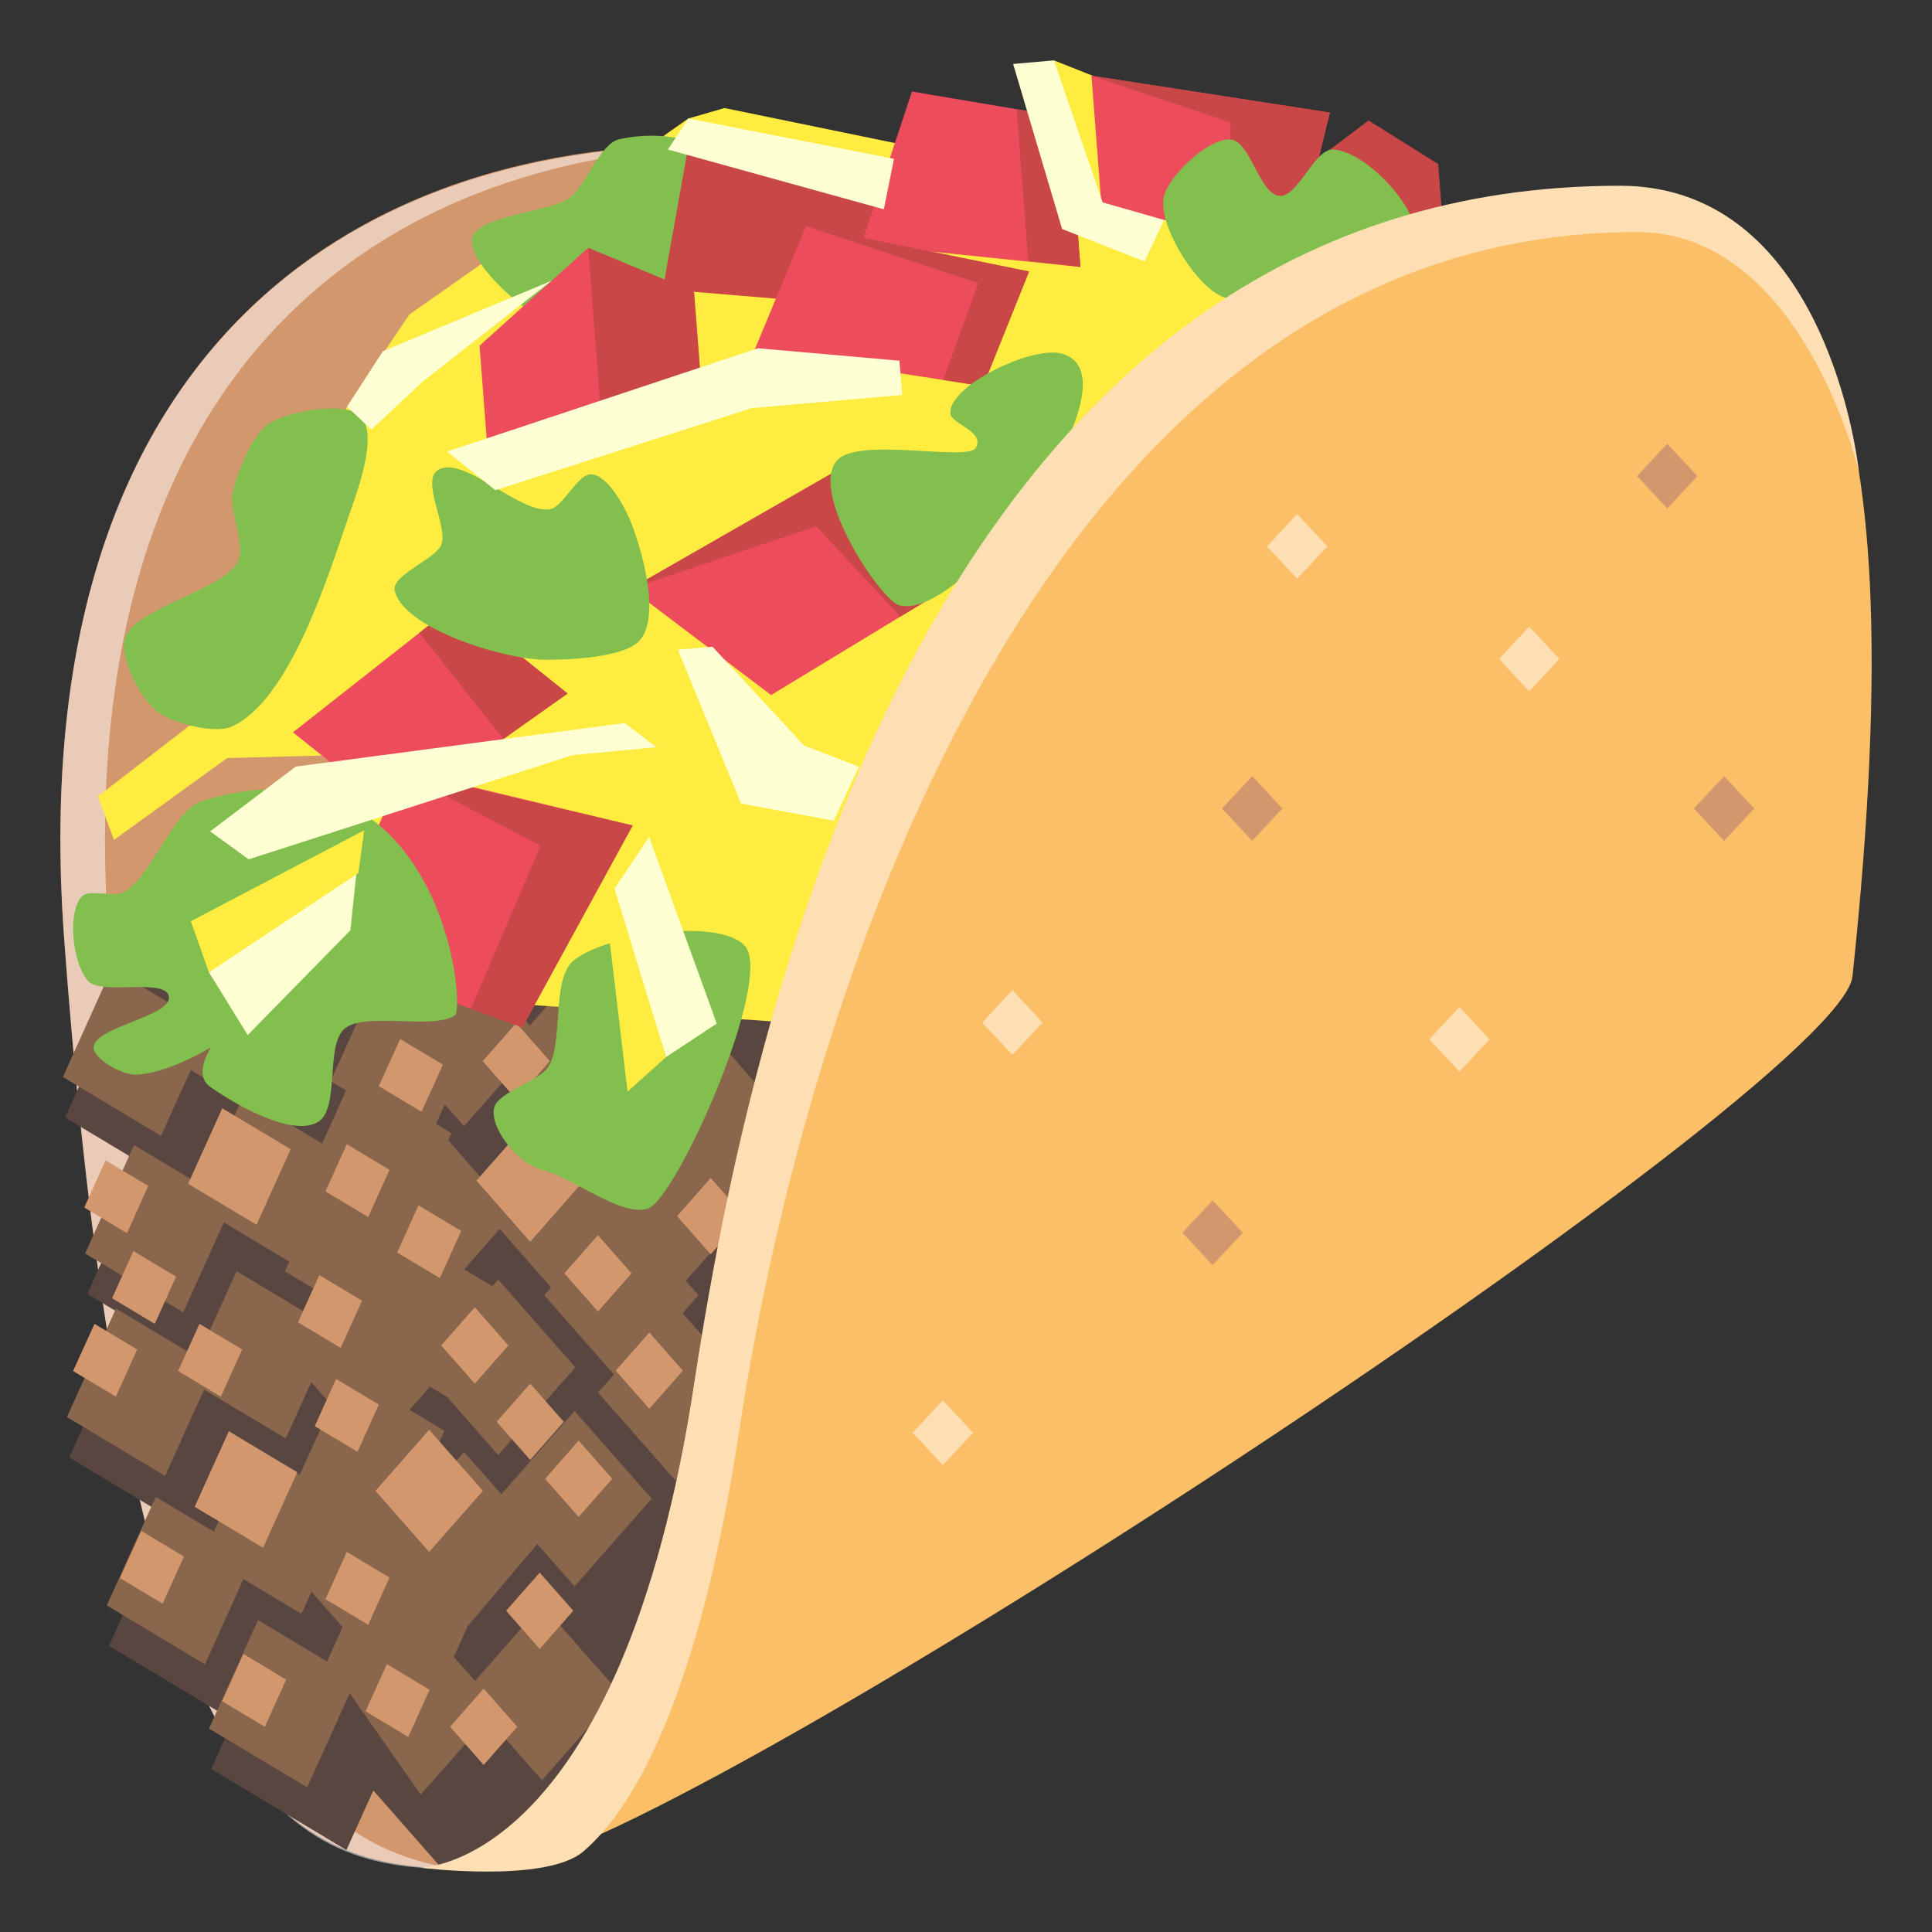 <?xml version="1.0" encoding="utf-8"?>
<!-- Generator: Adobe Illustrator 15.0.0, SVG Export Plug-In . SVG Version: 6.00 Build 0)  -->
<!DOCTYPE svg PUBLIC "-//W3C//DTD SVG 1.1//EN" "http://www.w3.org/Graphics/SVG/1.1/DTD/svg11.dtd">
<svg version="1.1" id="Layer_1" xmlns="http://www.w3.org/2000/svg" xmlns:xlink="http://www.w3.org/1999/xlink" x="0px" y="0px"
	 width="64px" height="64px" viewBox="0 0 64 64" enable-background="new 0 0 64 64" xml:space="preserve">
<rect x="0" y="0" width="64" height="64" fill="#333333" stroke="none"/>
<g>
	<g>
		<path fill="#D3976E" d="M16.383,61.923c-6.147,0-11.979-0.027-14.257-30.822c-3.097-41.982,52.104-26.739,52.104-2.469
			C54.229,41.855,16.383,61.923,16.383,61.923z"/>
		<path opacity="0.5" fill="#FFFFFF" enable-background="new    " d="M3.603,31.101C2.276,13.125,11.644,5.671,22.788,4.892
			c-0.012-0.022-0.01-0.044-0.016-0.063C11.007,5.037,0.741,12.341,2.126,31.101c2.107,28.52,7.343,30.806,12.902,30.806
			C9.886,61.021,5.524,57.109,3.603,31.101z"/>
	</g>
	<path fill="#594640" d="M19.344,25.512L4.39,32.071L2.155,37.02l2.656,1.59l-1.92,4.253l1.453,0.872l-2.053,4.547l3.256,1.952
		L3.61,54.522l4.114,2.466L6.997,58.6l4.478,2.686l0.892-1.973l2.229,2.535l3.618-0.928l11.678-22.48L19.344,25.512z M17.268,54.895
		l0.001-0.002l1.188-1.352l0.001,0.003L17.268,54.895z"/>
	<path fill="#89664C" d="M23.139,42.904l-0.42-0.478l1.855-2.11l-0.402-0.458l2.18-2.477l-2.556-2.905l-2.556,2.905l0.402,0.458
		l-1.251,1.422l-1.193-1.357l2.457-2.792L19.1,32.208l-1.552,1.763l-2.177-2.474l-1.381,1.57l-1.414-0.847l-1.623,3.592l0.512,0.308
		l-0.795,1.759l-1.519-0.911l1.561-3.453L7.46,31.564l-0.986,2.181l-2.77-1.66l-1.621,3.592l3.251,1.951l0.986-2.183l1.675,1.005
		l-1.282,2.84L4.441,37.93l-1.622,3.593l3.251,1.95l1.346-2.98l2.166,1.299l-0.146,0.32l2.003,1.2l-0.552,0.628l-3.05-1.83
		l-1.292,2.86l-2.703-1.621l-1.625,3.593l3.253,1.949l1.291-2.859l2.706,1.619l0.843-1.865l0.667,0.758l-1.046,2.315l-1.573-0.94
		L7.083,50.74L5.16,49.588l-1.622,3.593l3.252,1.952l1.275-2.825l1.922,1.152l0.331-0.733l1.03,1.173l-0.515,1.139l-2.286-1.371
		l-1.624,3.594l3.252,1.946l1.409-3.117l2.354,3.358l2.218-2.521l1.798,2.044l2.555-2.905l-2.555-2.905l-2.219,2.522l-0.701-0.797
		l0.46-1.019l2.304-2.722l1.235,1.404l2.556-2.906l-2.556-2.904l-2.427,2.758l-1.236-1.402l-1.978,2.246l1.331-2.945l-1.157-0.693
		l0.677-0.771l0.563,0.337l1.697,1.928l2.555-2.902l-2.555-2.908l-0.192,0.219l-0.934-0.559l1.177-1.338l1.701,1.936l-0.229,0.26
		l2.311,2.625l-0.527,0.598l2.557,2.905l2.555-2.905l-2.309-2.625L23.139,42.904z M16.221,39.338l-1.373-1.562l0.107-0.238
		l-0.512-0.308l0.292-0.646l0.636,0.724l1.553-1.765l1.316,1.497L16.221,39.338z"/>
	<g>
		<g>
			<polygon fill="#D3976E" points="4.911,39.285 3.497,38.438 2.792,40 4.206,40.85 			"/>
			<polygon fill="#D3976E" points="5.834,42.291 4.418,41.443 3.712,43.006 5.127,43.854 			"/>
			<polygon fill="#D3976E" points="9.628,38.069 7.363,36.713 6.231,39.214 8.498,40.573 			"/>
			<polygon fill="#D3976E" points="13.964,36.829 14.671,35.267 13.255,34.419 12.549,35.982 			"/>
			<polygon fill="#D3976E" points="12.903,38.752 11.488,37.904 10.781,39.468 12.197,40.316 			"/>
			<polygon fill="#D3976E" points="10.577,42.239 9.871,43.804 11.286,44.651 11.993,43.088 			"/>
			<polygon fill="#D3976E" points="11.133,45.68 10.427,47.244 11.842,48.092 12.549,46.529 			"/>
			<polygon fill="#D3976E" points="13.156,41.493 14.572,42.34 15.278,40.777 13.863,39.928 			"/>
			<polygon fill="#D3976E" points="4.543,44.701 3.13,43.854 2.421,45.417 3.839,46.266 			"/>
			<polygon fill="#D3976E" points="4.679,50.713 3.974,52.277 5.388,53.125 6.094,51.563 			"/>
			<polygon fill="#D3976E" points="7.357,56.355 8.773,57.202 9.479,55.641 8.064,54.79 			"/>
			<polygon fill="#D3976E" points="7.316,46.266 8.022,44.703 6.607,43.854 5.9,45.418 			"/>
			<polygon fill="#D3976E" points="7.58,47.412 6.449,49.914 8.715,51.272 9.846,48.77 			"/>
			<polygon fill="#D3976E" points="10.781,52.975 12.196,53.822 12.903,52.26 11.487,51.41 			"/>
			<polygon fill="#D3976E" points="12.108,56.689 13.524,57.539 14.23,55.975 12.815,55.127 			"/>
		</g>
	</g>
	<g>
		<polygon fill="#D3976E" points="18.215,35.152 17.102,33.889 15.99,35.152 17.102,36.418 		"/>
		<polygon fill="#D3976E" points="19.344,39.109 17.563,37.087 15.783,39.109 17.563,41.135 		"/>
		<polygon fill="#D3976E" points="22.43,40.287 23.542,41.551 24.654,40.287 23.542,39.021 		"/>
		<polygon fill="#D3976E" points="19.808,40.916 18.695,42.182 19.808,43.445 20.92,42.182 		"/>
		<polygon fill="#D3976E" points="20.396,45.405 21.51,46.668 22.621,45.405 21.51,44.14 		"/>
		<polygon fill="#D3976E" points="16.451,47.1 17.564,48.363 18.676,47.1 17.564,45.834 		"/>
		<polygon fill="#D3976E" points="18.056,48.987 19.169,50.25 20.28,48.987 19.169,47.722 		"/>
		<polygon fill="#D3976E" points="15.729,45.834 16.84,44.57 15.729,43.305 14.615,44.57 		"/>
		<polygon fill="#D3976E" points="14.217,47.363 12.437,49.386 14.217,51.41 15.997,49.386 		"/>
		<polygon fill="#D3976E" points="16.766,53.359 17.878,54.623 18.99,53.359 17.878,52.094 		"/>
		<polygon fill="#D3976E" points="14.91,57.201 16.022,58.467 17.135,57.201 16.022,55.938 		"/>
	</g>
	<g>
		<polygon fill="#FFEC40" points="45.706,8.807 36.239,2.526 34.913,2 35.295,5.9 24.001,3.579 22.804,3.925 13.563,10.417 
			11.496,13.472 9.918,16.939 6.293,24.026 3.239,26.384 3.778,27.82 7.526,25.112 18.942,24.803 6.692,28.194 7.675,32.616 
			25.712,33.843 		"/>
		<g>
			<path fill="#83BF4F" d="M19.35,11.13c-1.124,0.019-3.852-2.218-3.71-3.217c0.111-0.789,2.541-0.856,3.239-1.365
				c0.526-0.382,0.982-1.794,1.64-1.938c2.896-0.628,4.854,1.48,5.411,2.06C26.313,7.068,20.796,11.103,19.35,11.13z"/>
			<path fill="#83BF4F" d="M11.537,17.138c0.282-0.815,1.04-2.789,0.382-3.379c-0.523-0.47-2.377-0.131-3,0.265
				c-0.583,0.368-1.081,1.687-1.214,2.308c-0.118,0.563,0.446,1.751,0.175,2.274c-0.488,0.948-3.408,1.528-3.735,2.527
				c-0.21,0.642,0.517,2.022,1.071,2.447c0.472,0.363,1.869,0.743,2.443,0.495C9.61,23.23,10.901,18.983,11.537,17.138z"/>
			<path fill="#83BF4F" d="M24.657,31.313c-0.933-0.928-4.579-0.357-5.648,0.498c-0.764,0.61-0.324,2.768-0.859,3.55
				c-0.298,0.436-1.61,0.813-1.77,1.301c-0.204,0.629,0.732,1.898,1.632,2.107c0.898,0.206,2.541,1.544,3.441,1.271
				C22.409,39.744,25.689,32.341,24.657,31.313z"/>
			<g>
				<polygon fill="#ED4C5C" points="13.33,25.512 10.702,31.65 17.301,34.035 20.957,27.345 				"/>
				<polygon fill="#ED4C5C" points="9.705,24.259 13.124,26.997 18.802,22.973 15.1,20.014 				"/>
				<polygon fill="#ED4C5C" points="20.889,19.502 25.544,23.024 31.47,19.428 28.366,15.217 				"/>
				<polygon fill="#ED4C5C" points="15.886,11.453 16.257,16.286 22.765,13.278 22.503,9.882 19.485,8.207 				"/>
				<polygon fill="#C94747" points="22.769,5.023 21.956,9.58 28.616,10.138 29.077,6.399 				"/>
				<polygon fill="#ED4C5C" points="26.701,7.491 24.987,11.616 32.564,12.792 34.089,8.994 				"/>
				<polygon fill="#ED4C5C" points="30.209,3.032 28.533,8.097 35.79,8.843 35.411,3.909 				"/>
				<polygon fill="#ED4C5C" points="36.156,2.508 36.541,7.512 43.222,6.773 44.056,3.73 				"/>
				<polygon fill="#C94747" points="19.485,8.207 20.001,14.906 23.271,13.264 22.993,9.667 				"/>
				<polygon fill="#C94747" points="33.676,3.619 34.062,8.642 35.79,8.843 35.411,3.909 				"/>
				<polygon fill="#C94747" points="36.156,2.508 40.767,4.06 40.678,7.055 43.284,6.917 44.056,3.73 				"/>
				<polygon fill="#C94747" points="45.336,3.99 40.974,7.284 47.96,9.577 47.642,5.435 				"/>
				<polygon fill="#C94747" points="20.889,19.502 27.038,17.436 29.827,20.425 31.47,19.428 28.366,15.217 				"/>
				<polygon fill="#C94747" points="13.892,20.964 16.675,24.48 18.802,22.973 15.1,20.014 				"/>
				<polygon fill="#C94747" points="15.596,33.419 17.301,34.035 20.957,27.345 13.17,25.526 17.907,28.02 				"/>
				<polygon fill="#C94747" points="26.701,7.491 32.404,9.377 31.246,12.587 32.564,12.792 34.089,8.994 				"/>
			</g>
			<path fill="#83BF4F" d="M35.154,11.71c-1.011-0.255-3.771,1.1-3.671,1.995c0.038,0.337,1.147,0.59,0.843,1.13
				c-0.261,0.461-3.855-0.369-4.585,0.404c-0.977,1.033,1.428,4.655,2.057,4.815C31.988,20.611,37.906,12.403,35.154,11.71z"/>
			<path fill="#83BF4F" d="M40.321,9.741c-0.833-0.493-1.954-2.321-1.77-3.215c0.136-0.667,1.447-1.941,2.2-1.906
				c0.672,0.032,0.973,1.842,1.646,1.87c0.604,0.025,1.148-1.553,1.752-1.536c1.076,0.03,2.862,1.946,2.737,2.91
				c-0.104,0.814-2.014,1.848-2.898,2.076C43.098,10.173,41.079,10.19,40.321,9.741z"/>
			<path fill="#83BF4F" d="M6.725,26.523c-1.023,0.309-1.71,2.58-2.652,3.048C3.771,29.72,2.94,29.455,2.718,29.69
				c-0.521,0.547-0.297,2.295,0.217,2.822c0.443,0.452,2.521-0.113,2.655,0.482c0.156,0.67-2.478,1.014-2.487,1.705
				c-0.004,0.382,0.926,0.894,1.353,0.898c0.663,0.004,1.632-0.376,2.529-0.898c-0.314,0.533-0.417,1.034-0.003,1.32
				c1.016,0.698,2.721,1.617,3.538,1.157c0.766-0.431,0.229-2.577,0.911-3.112c0.692-0.548,2.867,0.051,3.628-0.419
				C15.472,33.392,14.582,24.158,6.725,26.523z"/>
			<path fill="#83BF4F" d="M18.036,21.854c-1.416-0.016-4.746-1.07-4.962-2.316c-0.085-0.493,1.346-1.014,1.541-1.487
				c0.245-0.59-0.683-2.11-0.108-2.479c0.826-0.534,2.715,1.472,3.707,1.296c0.459-0.082,0.918-1.187,1.381-1.155
				c0.54,0.033,1.096,1.077,1.281,1.526c0.385,0.931,1.027,3.202,0.307,3.985C20.665,21.786,18.837,21.864,18.036,21.854z"/>
		</g>
		<polygon fill="#FFFFD4" points="20.696,23.952 9.793,25.396 6.962,27.539 8.237,28.467 18.958,25.016 21.747,24.752 		"/>
		<polygon fill="#FFFFD4" points="29.796,11.949 25.112,11.537 14.81,14.959 16.41,16.238 24.896,13.521 29.883,13.082 		"/>
		<polygon fill="#FFFFD4" points="23.602,21.423 22.456,21.523 24.549,26.619 27.619,27.186 28.452,25.397 26.635,24.697 		"/>
		<polygon fill="#FFFFD4" points="21.504,27.725 23.743,33.907 22.064,35.016 20.28,29.547 		"/>
		<polygon fill="#FFFFD4" points="18.269,9.301 12.684,11.635 11.496,13.472 12.302,14.231 13.999,12.642 		"/>
		<polygon fill="#FFFFD4" points="38.566,7.288 36.525,6.705 34.913,2 33.561,2.119 35.184,7.586 37.914,8.658 		"/>
		<polygon fill="#FFFFD4" points="29.614,5.261 22.804,3.925 22.124,4.953 29.278,6.933 		"/>
		<polygon fill="#FFFFD4" points="11.843,28.577 6.922,32.208 8.205,34.288 11.607,30.817 		"/>
		<polygon fill="#FFEC40" points="20.005,29.572 20.789,36.161 22.064,35.016 20.242,29.055 		"/>
		<polygon fill="#FFEC40" points="6.922,32.208 6.321,30.517 12.065,27.504 11.87,28.925 		"/>
	</g>
	<g>
		<path fill="#FBBF67" d="M16.383,61.923c0,0,4.183,0,6.636-16.221c2.48-16.401,13.484-38.53,30.625-38.53
			c5.943,0,9.979,3.944,7.722,25.171C60.966,36.081,21.603,61.923,16.383,61.923z"/>
		<path fill="#FDDFB3" d="M53.664,6.153c-21.651,0-28.388,24.61-30.646,39.55c-2.453,16.22-9.104,16.166-9.104,16.166
			s4.177,0.527,5.415-0.541c1.771-1.526,3.861-5.365,5.166-13.98c2.26-14.933,10.35-39.661,29.736-39.661
			c5.455,0,7.345,7.922,7.345,7.922S60.605,6.153,53.664,6.153z"/>
		<g>
			<polygon fill="#D3976E" points="39.17,40.835 40.171,39.764 41.171,40.836 40.169,41.907 			"/>
			<polygon fill="#D3976E" points="40.481,26.783 41.482,25.711 42.481,26.783 41.48,27.854 			"/>
			<polygon fill="#D3976E" points="56.112,26.783 57.112,25.712 58.112,26.783 57.112,27.854 			"/>
			<polygon fill="#D3976E" points="54.229,15.771 55.229,14.701 56.229,15.771 55.229,16.842 			"/>
			<polyline fill="#FDDFB3" points="48.344,33.358 47.345,34.431 48.344,35.501 49.345,34.431 48.344,33.358 			"/>
			<polyline fill="#FDDFB3" points="50.655,20.757 49.657,21.829 50.655,22.899 51.657,21.829 50.655,20.757 			"/>
			<polyline fill="#FDDFB3" points="42.969,17.028 41.97,18.1 42.969,19.169 43.97,18.1 42.969,17.028 			"/>
			<polyline fill="#FDDFB3" points="33.537,32.802 32.537,33.874 33.537,34.943 34.537,33.874 33.537,32.802 			"/>
			<polyline fill="#FDDFB3" points="31.233,46.389 30.235,47.461 31.233,48.531 32.235,47.461 31.233,46.389 			"/>
		</g>
	</g>
</g>
</svg>
